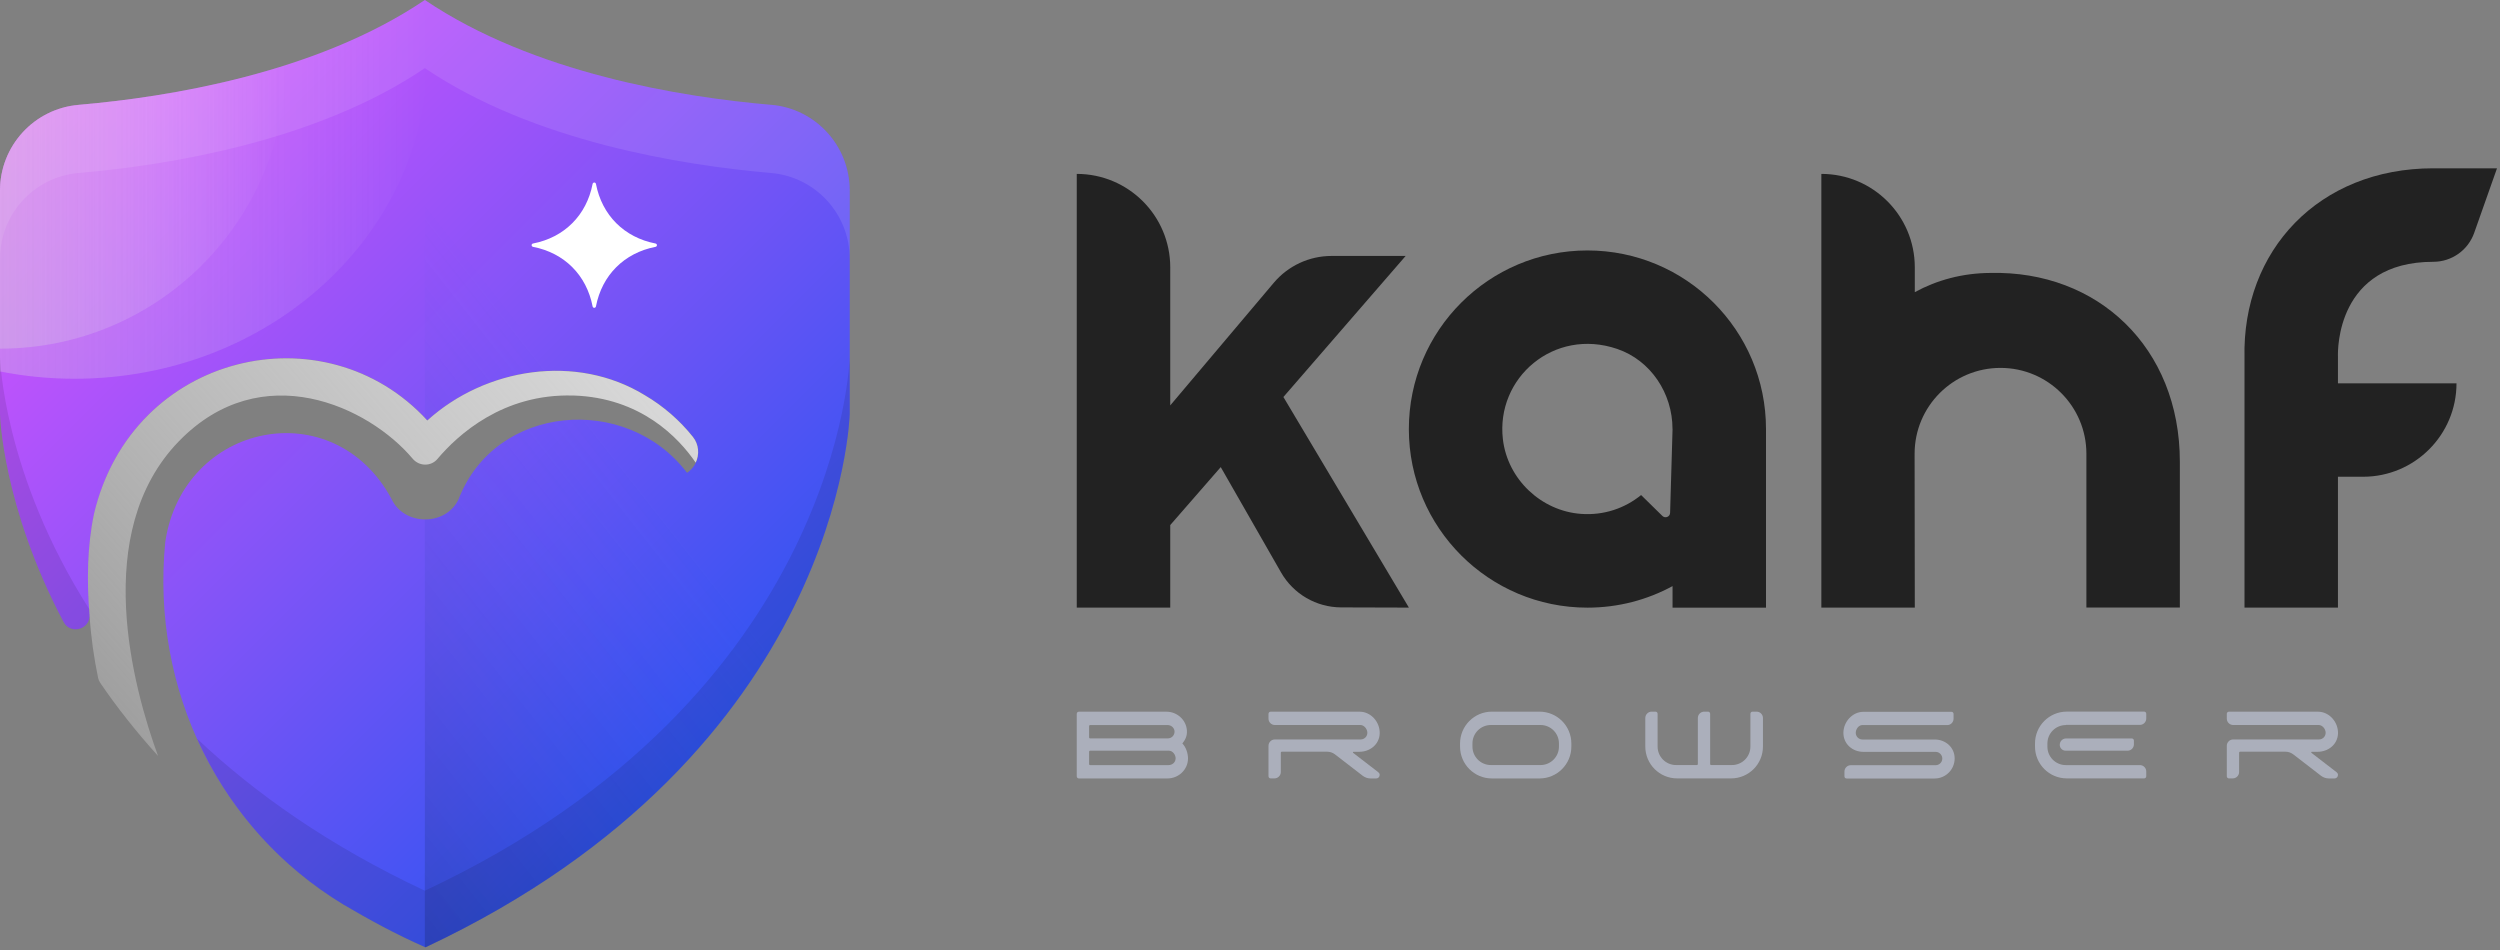 <svg width="500" height="190" viewBox="0 0 500 190" fill="none" xmlns="http://www.w3.org/2000/svg">
<rect x="0" y="0" width="500" height="190" fill="#808080" stroke="none"/>
<g clip-path="url(#clip0_1284_121)">
<path d="M486.66 33.66C463.76 33.66 448.4 50.1 448.9 71.56V121.52H467.59V95.35H472.61C482.93 95.35 491.3 86.98 491.3 76.66H467.59V71.27C467.55 70.07 467.31 52.36 486.66 52.36C490.34 52.36 493.62 50.04 494.84 46.57L499.4 33.66H486.65H486.66Z" fill="#222222"/>
<path d="M382.96 121.52H364.27V34.78C374.59 34.78 382.96 43.15 382.96 53.47V58.43C387.42 56 392.52 54.62 398.05 54.59C419.52 54.07 435.97 69.47 435.97 92.35V121.51H417.28V90.76C417.28 81.27 409.59 73.58 400.1 73.58C390.6 73.58 382.91 81.28 382.92 90.78L382.96 121.51V121.52Z" fill="#222222"/>
<path d="M215.35 34.78V121.52H234.05V105.01L244.15 93.42L256.21 114.49C258.68 118.8 263.25 121.46 268.22 121.48L281.78 121.52L256.68 79.4L281.13 51.19H266.3C261.86 51.19 257.64 53.15 254.77 56.54L234.05 81.08V53.48C234.05 43.15 225.68 34.78 215.35 34.78Z" fill="#222222"/>
<path d="M317.49 50.09C297.76 50.09 281.77 66.08 281.77 85.81C281.77 105.54 297.76 121.53 317.49 121.53C323.65 121.53 329.45 119.97 334.51 117.22V121.53H353.2V85.81C353.2 66.08 337.21 50.09 317.48 50.09H317.49ZM334.51 85.81L334.02 102.57C334 103.36 333.04 103.74 332.48 103.19L328.22 99.01C324.99 101.64 320.79 103.11 316.24 102.78C308.23 102.21 301.52 95.85 300.58 87.87C299.13 75.57 310.8 65.49 323.42 69.78C330.16 72.07 334.5 78.67 334.5 85.79L334.51 85.81Z" fill="#222222"/>
<path d="M237.6 151.76C237.56 153.96 235.69 155.69 233.49 155.69H215.77C215.54 155.69 215.35 155.5 215.35 155.27V142.76C215.35 142.53 215.54 142.34 215.77 142.34H233.29C235.42 142.34 237.24 143.97 237.38 146.09C237.45 147.16 237.09 147.93 236.47 148.69C237.19 149.43 237.62 150.65 237.6 151.77V151.76ZM217.82 145.22V147.47C217.82 147.59 217.91 147.68 218.03 147.68H233.57C234.32 147.68 234.93 147.06 234.91 146.3C234.89 145.57 234.25 145.01 233.52 145.01H218.03C217.91 145.01 217.82 145.11 217.82 145.22ZM235.13 151.73C235.15 150.97 234.55 150.14 233.79 150.14H218.03C217.91 150.14 217.82 150.23 217.82 150.35V152.81C217.82 152.93 217.91 153.02 218.03 153.02H233.73C234.46 153.02 235.1 152.46 235.12 151.73H235.13Z" fill="#ABAFBB"/>
<path d="M275.92 154.9C275.98 155.33 275.65 155.69 275.23 155.69H274.11C273.55 155.69 273 155.5 272.55 155.16L266.99 150.87C266.54 150.53 266 150.34 265.44 150.34H256.37C256.25 150.34 256.16 150.43 256.16 150.55V154.41C256.16 155.11 255.59 155.68 254.89 155.68H254.12C253.89 155.68 253.7 155.49 253.7 155.26V149.16C253.7 148.46 254.27 147.89 254.97 147.89H272.14C272.89 147.89 273.5 147.27 273.47 146.51C273.45 145.78 272.81 145 272.08 145H254.97C254.27 145 253.7 144.43 253.7 143.73V142.76C253.7 142.53 253.89 142.34 254.12 142.34H271.94C274.2 142.34 276.02 144.43 275.94 146.71C275.86 148.88 274.01 150.36 271.84 150.36H270.7C270.59 150.36 270.54 150.5 270.63 150.57L275.65 154.44C275.8 154.56 275.92 154.72 275.94 154.91L275.92 154.9Z" fill="#ABAFBB"/>
<path d="M298.38 142.33H307.9C311.42 142.33 314.27 145.18 314.27 148.7V149.32C314.27 152.84 311.42 155.69 307.9 155.69H298.38C294.86 155.69 292.01 152.84 292.01 149.32V148.7C292.01 145.18 294.86 142.33 298.38 142.33ZM311.79 149.32V148.69C311.79 146.65 310.14 145 308.1 145H298.18C296.14 145 294.49 146.65 294.49 148.69V149.32C294.49 151.36 296.14 153.01 298.18 153.01H308.1C310.14 153.01 311.79 151.36 311.79 149.32Z" fill="#ABAFBB"/>
<path d="M350.55 142.33H351.32C352.02 142.33 352.59 142.9 352.59 143.6V149.31C352.59 152.83 349.74 155.68 346.22 155.68H335.43C331.91 155.68 329.06 152.83 329.06 149.31V143.6C329.06 142.9 329.63 142.33 330.33 142.33H331.1C331.34 142.33 331.52 142.52 331.52 142.75V149.32C331.52 151.36 333.18 153.01 335.21 153.01H339.36C339.48 153.01 339.57 152.92 339.57 152.8V143.6C339.57 142.9 340.14 142.33 340.84 142.33H341.61C341.84 142.33 342.03 142.52 342.03 142.75V152.8C342.03 152.92 342.12 153.01 342.24 153.01H346.39C348.43 153.01 350.08 151.36 350.08 149.32V142.75C350.08 142.52 350.27 142.33 350.5 142.33H350.55Z" fill="#ABAFBB"/>
<path d="M389.44 145.01H372.48C371.74 145.01 371.15 145.82 371.15 146.56C371.15 147.3 371.75 147.9 372.48 147.9H386.92C389.13 147.9 390.93 149.48 390.93 151.69C390.93 153.9 389.14 155.7 386.92 155.7H369.31C369.08 155.7 368.89 155.51 368.89 155.28V154.31C368.89 153.61 369.46 153.04 370.16 153.04H387.12C387.86 153.04 388.46 152.44 388.46 151.71C388.46 150.98 387.86 150.37 387.12 150.37H372.69C370.48 150.37 368.68 148.79 368.68 146.58C368.68 144.37 370.48 142.36 372.69 142.36H390.29C390.52 142.36 390.71 142.55 390.71 142.78V143.75C390.71 144.45 390.14 145.02 389.44 145.02V145.01Z" fill="#ABAFBB"/>
<path d="M413.17 145.01C411.13 145.01 409.48 146.66 409.48 148.7V149.33C409.48 151.37 411.13 153.02 413.17 153.02H427.98C428.68 153.02 429.25 153.59 429.25 154.29V155.26C429.25 155.49 429.06 155.68 428.83 155.68H413.37C409.85 155.68 407 152.83 407 149.31V148.69C407 145.17 409.85 142.32 413.37 142.32H428.83C429.06 142.32 429.25 142.51 429.25 142.74V143.71C429.25 144.41 428.68 144.98 427.98 144.98H413.17V145.01ZM411.95 148.96C411.95 148.26 412.52 147.69 413.22 147.69H426.36C426.59 147.69 426.78 147.88 426.78 148.11V148.87C426.78 149.57 426.21 150.14 425.51 150.14H413.14C412.48 150.14 411.95 149.61 411.95 148.96Z" fill="#ABAFBB"/>
<path d="M467.58 154.9C467.64 155.33 467.31 155.69 466.89 155.69H465.77C465.21 155.69 464.66 155.5 464.21 155.16L458.65 150.87C458.2 150.53 457.66 150.34 457.1 150.34H448.03C447.91 150.34 447.82 150.43 447.82 150.55V154.41C447.82 155.11 447.25 155.68 446.55 155.68H445.78C445.55 155.68 445.36 155.49 445.36 155.26V149.16C445.36 148.46 445.93 147.89 446.63 147.89H463.8C464.55 147.89 465.16 147.27 465.13 146.51C465.11 145.78 464.47 145 463.74 145H446.63C445.93 145 445.36 144.43 445.36 143.73V142.76C445.36 142.53 445.55 142.34 445.78 142.34H463.6C465.86 142.34 467.68 144.43 467.6 146.71C467.52 148.88 465.67 150.36 463.5 150.36H462.36C462.25 150.36 462.2 150.5 462.29 150.57L467.31 154.44C467.46 154.56 467.58 154.72 467.6 154.91L467.58 154.9Z" fill="#ABAFBB"/>
<path d="M154.24 20.97C136.31 19.43 106.66 14.66 84.97 0C63.29 14.66 33.65 19.42 15.72 20.97C6.82 21.74 0 29.19 0 38.12V82.82C0 82.82 0.45 101.24 12.72 124.4C14.11 127.02 18.1 125.87 17.91 122.91C17.37 116.43 17.42 109.25 18.82 102.72C26.46 70.44 65.04 61.73 85.47 84.08C97.11 73.54 115.3 70.64 128.98 79.03C132.71 81.22 135.96 84.07 138.59 87.36C140.39 89.62 139.82 92.96 137.41 94.56C125.31 78.61 99.06 80.81 91.74 99.8C89.21 105.28 80.84 105.21 78.32 99.82C66.74 78.27 36.57 84.51 33.05 108.42C30.16 138.03 43.99 165.97 68.68 180.9C73.74 183.88 79.03 186.79 85.09 189.46C168.34 150.39 169.95 82.81 169.95 82.81V38.11C169.95 29.19 163.14 21.72 154.25 20.96L154.24 20.97Z" fill="url(#paint0_linear_1284_121)"/>
<path style="mix-blend-mode:overlay" opacity="0.3" d="M85.46 11.14C85.46 7.46 85.11 3.85 84.46 0.34C62.82 14.72 33.52 19.44 15.72 20.97C6.82 21.74 0 29.19 0 38.12V74.29C4.8 75.24 9.79 75.75 14.9 75.75C53.87 75.75 85.46 46.82 85.46 11.13V11.14Z" fill="url(#paint1_linear_1284_121)"/>
<path style="mix-blend-mode:multiply" d="M154.22 20.97C136.29 19.42 106.66 14.66 84.97 0V83.6C85.13 83.77 85.3 83.93 85.46 84.1C97.1 73.56 115.29 70.66 128.97 79.05C132.7 81.24 135.95 84.09 138.58 87.38C140.38 89.64 139.81 92.98 137.4 94.58C125.3 78.63 99.05 80.83 91.73 99.82C90.46 102.58 87.71 103.93 84.97 103.9V189.42C84.97 189.42 85.04 189.45 85.08 189.47C168.33 150.4 169.94 82.82 169.94 82.82V38.12C169.94 29.18 163.12 21.73 154.22 20.96V20.97Z" fill="url(#paint2_linear_1284_121)"/>
<g style="mix-blend-mode:screen" opacity="0.1">
<path d="M15.72 34.6C33.65 33.05 63.28 28.29 84.97 13.63C106.66 28.29 136.29 33.05 154.22 34.6C163.12 35.37 169.94 42.82 169.94 51.75V38.12C169.94 29.18 163.12 21.73 154.22 20.96C136.29 19.42 106.65 14.65 84.97 -0.01C63.29 14.66 33.66 19.42 15.72 20.97C6.82 21.74 0 29.19 0 38.12V51.75C0 42.81 6.82 35.36 15.72 34.59V34.6Z" fill="white"/>
</g>
<path d="M106.61 49.37C112.87 50.58 117.31 55.03 118.52 61.28C118.59 61.66 119.11 61.66 119.19 61.28C120.4 55.02 124.85 50.58 131.1 49.37C131.48 49.3 131.48 48.78 131.1 48.7C124.84 47.49 120.4 43.04 119.19 36.79C119.12 36.41 118.6 36.41 118.52 36.79C117.31 43.05 112.86 47.49 106.61 48.7C106.23 48.77 106.23 49.29 106.61 49.37Z" fill="white"/>
<g style="mix-blend-mode:multiply" opacity="0.1">
<path d="M17.84 121.81C0.58 94.7 0 71.44 0 71.44V38.12V82.82C0 82.82 0.45 101.24 12.72 124.41C14.11 127.03 18.1 125.88 17.91 122.92C17.88 122.55 17.87 122.17 17.85 121.8L17.84 121.81Z" fill="black"/>
<path d="M169.94 38.12V71.44C169.94 71.44 168.32 139.08 84.97 178.14C65.75 169.13 50.92 158.6 39.41 147.74C45.52 161.34 55.53 172.98 68.67 180.92C73.73 183.9 79.02 186.81 85.08 189.48C168.33 150.41 169.94 82.83 169.94 82.83V38.13V38.12Z" fill="black"/>
</g>
<path d="M114.61 79.1C128.16 79.51 135.73 87.55 139.14 92.53C139.91 90.89 139.79 88.9 138.58 87.38C135.95 84.09 132.7 81.24 128.97 79.05C115.29 70.66 97.09 73.55 85.46 84.1C65.03 61.75 26.46 70.46 18.81 102.74C17.42 109.27 17.36 116.45 17.9 122.93C18.17 127.22 18.76 131.44 19.62 135.58C19.7 135.94 19.84 136.28 20.05 136.58C23.33 141.39 27.17 146.29 31.61 151.19C26.66 137.65 18.09 106.48 35.77 88.26C52.34 71.19 73.78 81.33 82.54 91.75C83.84 93.29 86.19 93.33 87.49 91.79C91.58 86.94 100.64 78.69 114.6 79.11L114.61 79.1Z" fill="url(#paint3_linear_1284_121)"/>
<path style="mix-blend-mode:overlay" opacity="0.3" d="M57.17 13.02C41.98 17.88 26.67 20.03 15.73 20.97C6.82 21.74 0 29.19 0 38.12V69.73C31.42 69.73 56.92 44.38 57.17 13.01V13.02Z" fill="url(#paint4_linear_1284_121)"/>
</g>
<defs>
<linearGradient id="paint0_linear_1284_121" x1="10.88" y1="-0.95" x2="150.64" y2="138.81" gradientUnits="userSpaceOnUse">
<stop stop-color="#E753FF"/>
<stop offset="1" stop-color="#3154F1"/>
</linearGradient>
<linearGradient id="paint1_linear_1284_121" x1="0" y1="38.04" x2="85.46" y2="38.04" gradientUnits="userSpaceOnUse">
<stop stop-color="#DBDBDB"/>
<stop offset="1" stop-color="white" stop-opacity="0"/>
</linearGradient>
<linearGradient id="paint2_linear_1284_121" x1="13.88" y1="153.8" x2="113.16" y2="75.71" gradientUnits="userSpaceOnUse">
<stop stop-opacity="0.3"/>
<stop offset="1" stop-color="#3161F1" stop-opacity="0"/>
</linearGradient>
<linearGradient id="paint3_linear_1284_121" x1="124.58" y1="52.99" x2="-14.87" y2="173.47" gradientUnits="userSpaceOnUse">
<stop stop-color="#DBDBDB"/>
<stop offset="1" stop-color="white" stop-opacity="0"/>
</linearGradient>
<linearGradient id="paint4_linear_1284_121" x1="0" y1="41.37" x2="57.17" y2="41.37" gradientUnits="userSpaceOnUse">
<stop stop-color="#DBDBDB"/>
<stop offset="1" stop-color="white" stop-opacity="0"/>
</linearGradient>
<clipPath id="clip0_1284_121">
<rect width="499.41" height="189.48" fill="white"/>
</clipPath>
</defs>
</svg>

